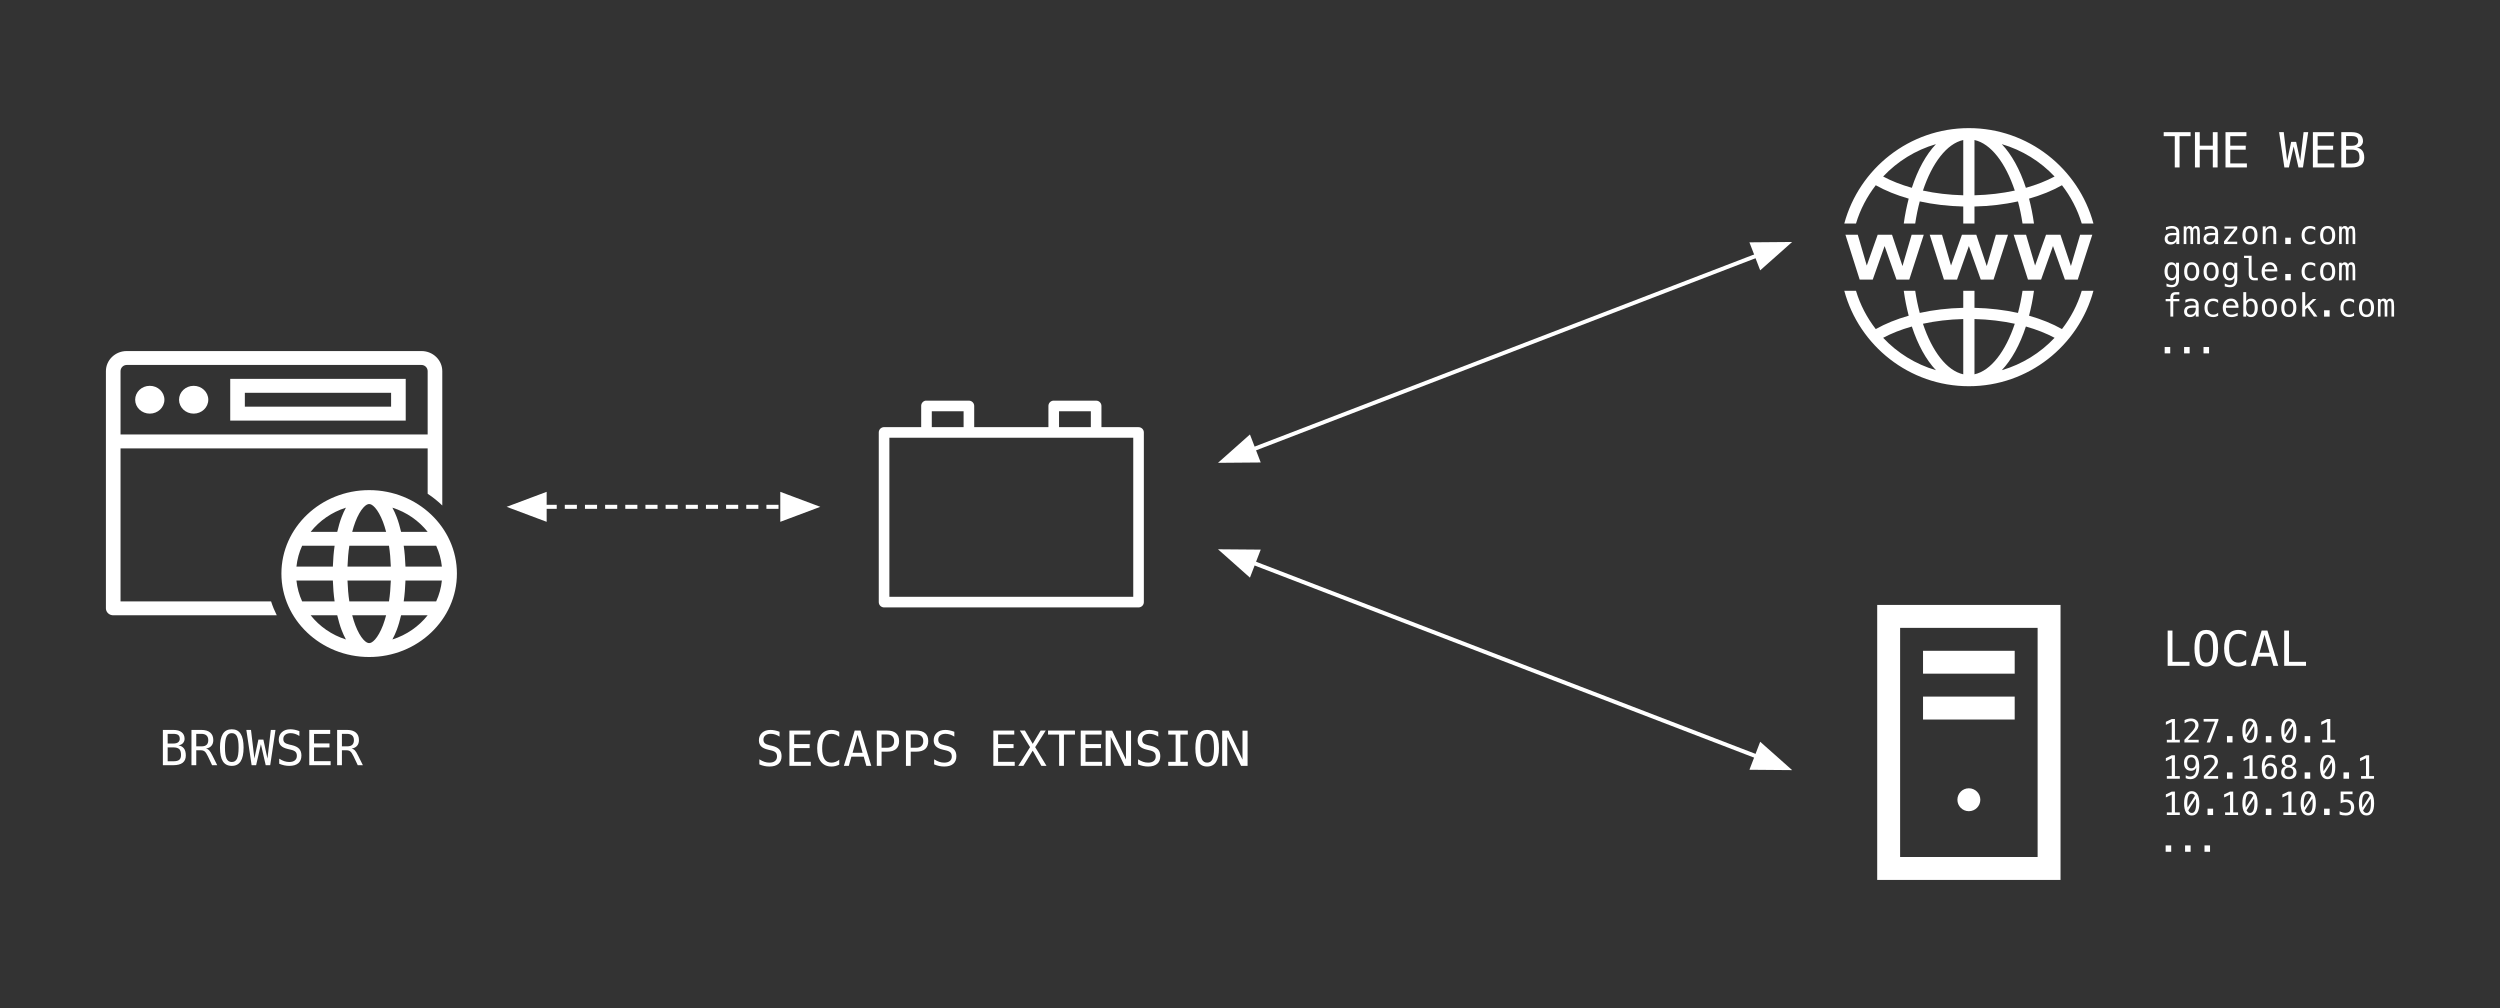 <?xml version="1.0" encoding="UTF-8"?>
<!DOCTYPE svg PUBLIC "-//W3C//DTD SVG 1.1//EN" "http://www.w3.org/Graphics/SVG/1.1/DTD/svg11.dtd">
<svg version="1.1" xmlns="http://www.w3.org/2000/svg" xmlns:xlink="http://www.w3.org/1999/xlink" x="0" y="0" width="620" height="250" viewBox="0, 0, 620, 250">
  <rect x="0" y="0" width="620" height="250" fill="#333333" stroke="none"/>
  <g id="Layer_1">
    <path d="M31.426,87.061 C28.581,87.061 26.266,89.298 26.266,92.049 L26.266,150.868 C26.266,151.821 27.078,152.592 28.079,152.592 L68.639,152.592 C68.084,151.483 67.604,150.337 67.229,149.143 L29.893,149.143 L29.893,111.204 L106.06,111.204 L106.06,122.447 C107.364,123.313 108.579,124.288 109.687,125.364 L109.687,92.049 C109.687,89.298 107.371,87.061 104.526,87.061 L31.426,87.061 z M31.426,90.51 L104.526,90.51 C105.373,90.51 106.06,91.199 106.06,92.049 L106.06,107.755 L29.893,107.755 L29.893,92.049 C29.893,91.199 30.579,90.51 31.426,90.51 z M57.095,93.959 L57.095,95.683 L57.095,104.306 L100.619,104.306 L100.619,93.959 L57.095,93.959 z M37.147,95.683 C35.144,95.683 33.52,97.227 33.52,99.132 C33.52,101.037 35.144,102.581 37.147,102.581 C39.15,102.581 40.774,101.037 40.774,99.132 C40.774,97.227 39.15,95.683 37.147,95.683 z M48.028,95.683 C46.025,95.683 44.401,97.227 44.401,99.132 C44.401,101.037 46.025,102.581 48.028,102.581 C50.031,102.581 51.655,101.037 51.655,99.132 C51.655,97.227 50.031,95.683 48.028,95.683 z M60.722,97.408 L96.992,97.408 L96.992,100.857 L60.722,100.857 L60.722,97.408 z M91.552,121.551 C79.554,121.551 69.79,130.837 69.79,142.245 C69.79,153.654 79.554,162.939 91.552,162.939 C103.549,162.939 113.314,153.654 113.314,142.245 C113.314,130.837 103.549,121.551 91.552,121.551 z M91.552,125 C91.879,125 92.345,125.165 93,125.889 C93.655,126.614 94.371,127.838 94.977,129.422 C95.262,130.169 95.521,131.006 95.756,131.898 L87.347,131.898 C87.582,131.006 87.841,130.169 88.127,129.422 C88.732,127.838 89.448,126.614 90.103,125.889 C90.758,125.165 91.224,125 91.552,125 z M85.792,125.899 C85.4,126.617 85.043,127.396 84.719,128.244 C84.296,129.351 83.946,130.594 83.635,131.898 L77.047,131.898 C79.232,129.136 82.267,127.018 85.792,125.899 z M97.311,125.899 C100.836,127.018 103.871,129.136 106.056,131.898 L99.468,131.898 C99.157,130.594 98.808,129.351 98.384,128.244 C98.06,127.396 97.703,126.617 97.311,125.899 z M74.929,135.347 L82.984,135.347 C82.748,136.984 82.608,138.721 82.548,140.521 L73.516,140.521 C73.706,138.696 74.19,136.957 74.929,135.347 z M86.635,135.347 L96.468,135.347 C96.719,136.955 96.858,138.707 96.925,140.521 L86.178,140.521 C86.245,138.707 86.384,136.955 86.635,135.347 z M100.12,135.347 L108.174,135.347 C108.913,136.957 109.397,138.696 109.587,140.521 L100.555,140.521 C100.495,138.721 100.355,136.984 100.12,135.347 z M73.516,143.97 L82.548,143.97 C82.608,145.77 82.748,147.506 82.984,149.143 L74.929,149.143 C74.19,147.533 73.706,145.795 73.516,143.97 z M86.178,143.97 L96.925,143.97 C96.858,145.783 96.719,147.535 96.468,149.143 L86.635,149.143 C86.384,147.535 86.245,145.783 86.178,143.97 z M100.555,143.97 L109.587,143.97 C109.397,145.795 108.913,147.533 108.174,149.143 L100.12,149.143 C100.355,147.506 100.495,145.77 100.555,143.97 z M77.047,152.592 L83.635,152.592 C83.946,153.896 84.296,155.14 84.719,156.247 C85.043,157.094 85.4,157.873 85.792,158.591 C82.267,157.473 79.232,155.354 77.047,152.592 z M87.347,152.592 L95.756,152.592 C95.521,153.484 95.262,154.321 94.977,155.068 C94.371,156.652 93.655,157.877 93,158.601 C92.345,159.326 91.879,159.49 91.552,159.49 C91.224,159.49 90.758,159.326 90.103,158.601 C89.448,157.877 88.732,156.652 88.127,155.068 C87.841,154.321 87.582,153.484 87.347,152.592 z M99.468,152.592 L106.056,152.592 C103.871,155.354 100.836,157.473 97.311,158.591 C97.703,157.873 98.06,157.094 98.384,156.247 C98.808,155.14 99.157,153.896 99.468,152.592 z" fill="#ffffff" id="Internet_Browser-595b40b75ba036ed117d6383"/>
    <path d="M229.522,99.362 C228.894,99.482 228.443,100.037 228.454,100.677 L228.454,105.936 L219.25,105.936 C219.209,105.934 219.168,105.934 219.127,105.936 C218.449,106 217.933,106.57 217.935,107.251 L217.935,149.325 C217.936,150.051 218.524,150.639 219.25,150.64 L282.361,150.64 C283.087,150.639 283.676,150.051 283.676,149.325 L283.676,107.251 C283.676,106.525 283.087,105.936 282.361,105.936 L273.158,105.936 L273.158,100.677 C273.157,99.951 272.569,99.362 271.843,99.362 L261.324,99.362 C261.283,99.36 261.242,99.36 261.201,99.362 C260.523,99.426 260.006,99.996 260.009,100.677 L260.009,105.936 L241.602,105.936 L241.602,100.677 C241.602,99.951 241.013,99.362 240.287,99.362 L229.769,99.362 C229.728,99.36 229.687,99.36 229.645,99.362 C229.604,99.36 229.563,99.36 229.522,99.362 z M231.084,101.992 L238.972,101.992 L238.972,105.936 L231.084,105.936 L231.084,101.992 z M262.639,101.992 L270.528,101.992 L270.528,105.936 L262.639,105.936 L262.639,101.992 z M220.565,108.566 L261.078,108.566 L261.612,108.566 L271.596,108.566 L272.13,108.566 L281.046,108.566 L281.046,148.01 L220.565,148.01 L220.565,108.566 z" fill="#ffffff" id="Plugin-595b40b85ba036ed117dde2e"/>
    <path d="M488.279,31.773 C473.519,31.773 461.068,41.818 457.386,55.428 L460.289,55.428 C461.33,51.946 463.018,48.748 465.189,45.94 C467.565,47.28 470.315,48.399 473.356,49.262 C472.849,51.21 472.429,53.264 472.135,55.428 L474.973,55.428 C475.255,53.513 475.64,51.686 476.098,49.949 C479.451,50.689 483.078,51.126 486.887,51.213 L486.887,55.428 L489.67,55.428 L489.67,51.213 C493.479,51.126 497.106,50.691 500.459,49.952 C500.917,51.688 501.302,53.514 501.584,55.428 L504.422,55.428 C504.128,53.264 503.708,51.21 503.202,49.262 C506.243,48.399 508.992,47.281 511.368,45.94 C513.539,48.748 515.227,51.946 516.268,55.428 L519.171,55.428 C515.489,41.818 503.038,31.773 488.279,31.773 z M486.887,34.724 L486.887,48.43 C483.349,48.343 479.985,47.936 476.889,47.264 C479.172,40.418 482.799,35.625 486.887,34.724 z M489.67,34.724 C493.759,35.625 497.385,40.418 499.668,47.264 C496.572,47.936 493.208,48.343 489.67,48.43 L489.67,34.724 z M480.115,35.744 C477.665,38.326 475.614,42.057 474.136,46.579 C471.475,45.827 469.077,44.88 467.021,43.777 C470.545,40.028 475.047,37.224 480.115,35.744 z M496.443,35.744 C501.51,37.224 506.012,40.028 509.537,43.777 C507.48,44.88 505.082,45.827 502.422,46.579 C500.943,42.057 498.892,38.326 496.443,35.744 z M457.666,58.211 L461.199,69.343 L464.441,69.343 L467.382,61.021 L470.331,69.343 L473.502,69.343 L477.098,58.211 L474.087,58.211 L471.815,65.986 L469.219,58.211 L465.664,58.211 L462.958,65.856 L460.726,58.211 L457.666,58.211 z M478.563,58.211 L482.098,69.343 L485.341,69.343 L488.279,61.021 L491.227,69.343 L494.399,69.343 L497.994,58.211 L494.983,58.211 L492.711,65.986 L490.116,58.211 L486.561,58.211 L483.854,65.856 L481.623,58.211 L478.563,58.211 z M499.386,58.211 L502.935,69.343 L506.188,69.343 L509.14,61.021 L512.099,69.343 L515.282,69.343 L518.891,58.211 L515.869,58.211 L513.589,65.986 L510.985,58.211 L507.417,58.211 L504.699,65.856 L502.457,58.211 L499.386,58.211 z M457.386,72.126 C461.068,85.736 473.519,95.781 488.279,95.781 C503.038,95.781 515.489,85.736 519.171,72.126 L516.268,72.126 C515.227,75.607 513.539,78.806 511.368,81.613 C508.992,80.274 506.242,79.154 503.202,78.292 C503.708,76.343 504.128,74.29 504.422,72.126 L501.584,72.126 C501.302,74.04 500.917,75.868 500.459,77.605 C497.106,76.865 493.479,76.428 489.67,76.341 L489.67,72.126 L486.887,72.126 L486.887,76.341 C483.078,76.428 479.451,76.863 476.098,77.602 C475.641,75.866 475.255,74.04 474.973,72.126 L472.135,72.126 C472.429,74.289 472.849,76.344 473.356,78.292 C470.314,79.155 467.565,80.273 465.189,81.613 C463.018,78.806 461.33,75.607 460.289,72.126 L457.386,72.126 z M486.887,79.124 L486.887,92.829 C482.799,91.929 479.172,87.135 476.889,80.29 C479.985,79.618 483.349,79.21 486.887,79.124 z M489.67,79.124 C493.208,79.21 496.572,79.618 499.668,80.29 C497.385,87.135 493.758,91.929 489.67,92.829 L489.67,79.124 z M474.138,80.975 C475.617,85.497 477.665,89.228 480.115,91.81 C475.047,90.33 470.545,87.525 467.021,83.777 C469.078,82.673 471.477,81.727 474.138,80.975 z M502.422,80.975 C505.082,81.727 507.48,82.673 509.537,83.777 C506.012,87.525 501.51,90.33 496.443,91.81 C498.892,89.228 500.943,85.497 502.422,80.975 z" fill="#ffffff" id="Website-595b40b75ba036ed117d5c7e"/>
    <path d="M465.545,150.026 L465.545,152.868 L465.545,215.385 L465.545,218.227 L468.387,218.227 L508.17,218.227 L511.012,218.227 L511.012,215.385 L511.012,152.868 L511.012,150.026 L508.17,150.026 L468.387,150.026 L465.545,150.026 z M471.228,155.71 L505.329,155.71 L505.329,212.544 L471.228,212.544 L471.228,155.71 z M476.912,161.393 L476.912,167.076 L499.645,167.076 L499.645,161.393 L476.912,161.393 z M476.912,172.76 L476.912,178.443 L499.645,178.443 L499.645,172.76 L476.912,172.76 z M488.279,195.493 C486.709,195.493 485.437,196.766 485.437,198.335 C485.437,199.905 486.709,201.177 488.279,201.177 C489.848,201.177 491.12,199.905 491.12,198.335 C491.12,196.766 489.848,195.493 488.279,195.493 z" fill="#ffffff" id="Server-595b40b65ba036ed117d23ec"/>
    <g>
      <path d="M135.071,125.692 L194.012,125.692" fill-opacity="0" stroke="#ffffff" stroke-width="1" stroke-dasharray="3,2"/>
      <path d="M135.071,122.692 L127.071,125.692 L135.071,128.692 z" fill="#ffffff" fill-opacity="1" stroke="#ffffff" stroke-width="1" stroke-opacity="1"/>
      <path d="M194.012,128.692 L202.012,125.692 L194.012,122.692 z" fill="#ffffff" fill-opacity="1" stroke="#ffffff" stroke-width="1" stroke-opacity="1"/>
    </g>
    <g>
      <path d="M310.856,111.4 L435.659,63.393" fill-opacity="0" stroke="#ffffff" stroke-width="1"/>
      <path d="M309.779,108.6 L303.39,114.272 L311.933,114.2 z" fill="#ffffff" fill-opacity="1" stroke="#ffffff" stroke-width="1" stroke-opacity="1"/>
      <path d="M436.736,66.193 L443.126,60.521 L434.582,60.593 z" fill="#ffffff" fill-opacity="1" stroke="#ffffff" stroke-width="1" stroke-opacity="1"/>
    </g>
    <g>
      <path d="M310.856,139.6 L435.659,187.607" fill-opacity="0" stroke="#ffffff" stroke-width="1"/>
      <path d="M311.933,136.8 L303.39,136.728 L309.779,142.4 z" fill="#ffffff" fill-opacity="1" stroke="#ffffff" stroke-width="1" stroke-opacity="1"/>
      <path d="M434.582,190.407 L443.126,190.479 L436.736,184.807 z" fill="#ffffff" fill-opacity="1" stroke="#ffffff" stroke-width="1" stroke-opacity="1"/>
    </g>
    <path d="M41.582,185.355 L41.582,188.795 L42.983,188.795 Q44.014,188.795 44.454,188.434 Q44.893,188.074 44.893,187.248 Q44.893,186.158 44.43,185.756 Q43.967,185.355 42.983,185.355 z M41.582,181.992 L41.582,184.394 L42.959,184.394 Q43.815,184.394 44.199,184.066 Q44.582,183.738 44.582,183.24 Q44.582,182.578 44.205,182.285 Q43.827,181.992 42.959,181.992 z M40.393,181.019 L42.983,181.019 Q44.325,181.019 45.051,181.599 Q45.778,182.179 45.778,183.24 Q45.778,183.808 45.394,184.271 Q45.01,184.734 44.243,184.851 Q45.104,184.98 45.593,185.587 Q46.082,186.193 46.082,187.365 Q46.082,188.554 45.303,189.161 Q44.524,189.767 42.983,189.767 L40.393,189.767 z" fill="#ffffff"/>
    <path d="M51.098,185.636 Q51.555,185.754 51.877,186.079 Q52.2,186.404 52.68,187.377 L53.87,189.767 L52.598,189.767 L51.555,187.558 Q51.104,186.615 50.744,186.342 Q50.383,186.07 49.803,186.07 L48.672,186.07 L48.672,189.767 L47.483,189.767 L47.483,181.019 L49.92,181.019 Q51.362,181.019 52.129,181.67 Q52.897,182.32 52.897,183.55 Q52.897,184.418 52.425,184.965 Q51.954,185.513 51.098,185.636 z M48.672,181.992 L48.672,185.097 L49.967,185.097 Q50.817,185.097 51.233,184.716 Q51.649,184.336 51.649,183.55 Q51.649,182.795 51.206,182.393 Q50.764,181.992 49.92,181.992 z" fill="#ffffff"/>
    <path d="M59.172,185.402 Q59.172,183.474 58.777,182.648 Q58.381,181.822 57.479,181.822 Q56.582,181.822 56.187,182.648 Q55.791,183.474 55.791,185.402 Q55.791,187.324 56.187,188.15 Q56.582,188.976 57.479,188.976 Q58.381,188.976 58.777,188.153 Q59.172,187.33 59.172,185.402 z M60.409,185.402 Q60.409,187.687 59.685,188.812 Q58.961,189.937 57.479,189.937 Q55.997,189.937 55.276,188.818 Q54.555,187.699 54.555,185.402 Q54.555,183.111 55.279,181.986 Q56.002,180.861 57.479,180.861 Q58.961,180.861 59.685,181.986 Q60.409,183.111 60.409,185.402 z" fill="#ffffff"/>
    <path d="M61.094,181.019 L62.248,181.019 L63.086,188.121 L64.082,183.421 L65.319,183.421 L66.327,188.132 L67.164,181.019 L68.319,181.019 L67.012,189.767 L65.893,189.767 L64.704,184.57 L63.52,189.767 L62.401,189.767 z" fill="#ffffff"/>
    <path d="M74.248,181.318 L74.248,182.519 Q73.709,182.173 73.167,181.998 Q72.625,181.822 72.075,181.822 Q71.237,181.822 70.75,182.212 Q70.264,182.601 70.264,183.263 Q70.264,183.843 70.583,184.148 Q70.903,184.453 71.776,184.658 L72.397,184.798 Q73.627,185.086 74.19,185.701 Q74.752,186.316 74.752,187.377 Q74.752,188.625 73.979,189.281 Q73.205,189.937 71.729,189.937 Q71.114,189.937 70.493,189.805 Q69.872,189.673 69.245,189.41 L69.245,188.15 Q69.918,188.578 70.519,188.777 Q71.12,188.976 71.729,188.976 Q72.625,188.976 73.123,188.575 Q73.622,188.173 73.622,187.453 Q73.622,186.796 73.279,186.451 Q72.936,186.105 72.086,185.918 L71.454,185.771 Q70.235,185.496 69.684,184.939 Q69.133,184.382 69.133,183.445 Q69.133,182.273 69.921,181.567 Q70.709,180.861 72.016,180.861 Q72.52,180.861 73.077,180.975 Q73.633,181.089 74.248,181.318 z" fill="#ffffff"/>
    <path d="M76.698,181.019 L81.889,181.019 L81.889,182.015 L77.881,182.015 L77.881,184.371 L81.713,184.371 L81.713,185.367 L77.881,185.367 L77.881,188.771 L82,188.771 L82,189.767 L76.698,189.767 z" fill="#ffffff"/>
    <path d="M87.221,185.636 Q87.678,185.754 88,186.079 Q88.323,186.404 88.803,187.377 L89.993,189.767 L88.721,189.767 L87.678,187.558 Q87.227,186.615 86.867,186.342 Q86.506,186.07 85.926,186.07 L84.795,186.07 L84.795,189.767 L83.606,189.767 L83.606,181.019 L86.043,181.019 Q87.485,181.019 88.252,181.67 Q89.02,182.32 89.02,183.55 Q89.02,184.418 88.548,184.965 Q88.077,185.513 87.221,185.636 z M84.795,181.992 L84.795,185.097 L86.09,185.097 Q86.94,185.097 87.356,184.716 Q87.772,184.336 87.772,183.55 Q87.772,182.795 87.33,182.393 Q86.887,181.992 86.043,181.992 z" fill="#ffffff"/>
    <path d="M193.325,181.478 L193.325,182.679 Q192.786,182.334 192.244,182.158 Q191.702,181.982 191.152,181.982 Q190.314,181.982 189.827,182.372 Q189.341,182.761 189.341,183.424 Q189.341,184.004 189.66,184.308 Q189.98,184.613 190.853,184.818 L191.474,184.959 Q192.704,185.246 193.267,185.861 Q193.829,186.476 193.829,187.537 Q193.829,188.785 193.056,189.441 Q192.282,190.097 190.806,190.097 Q190.191,190.097 189.57,189.966 Q188.948,189.834 188.321,189.57 L188.321,188.31 Q188.995,188.738 189.596,188.937 Q190.196,189.136 190.806,189.136 Q191.702,189.136 192.2,188.735 Q192.698,188.334 192.698,187.613 Q192.698,186.957 192.356,186.611 Q192.013,186.265 191.163,186.078 L190.53,185.931 Q189.312,185.656 188.761,185.099 Q188.21,184.543 188.21,183.605 Q188.21,182.433 188.998,181.727 Q189.786,181.021 191.093,181.021 Q191.597,181.021 192.153,181.136 Q192.71,181.25 193.325,181.478 z" fill="#ffffff"/>
    <path d="M195.775,181.179 L200.966,181.179 L200.966,182.176 L196.958,182.176 L196.958,184.531 L200.79,184.531 L200.79,185.527 L196.958,185.527 L196.958,188.931 L201.077,188.931 L201.077,189.928 L195.775,189.928 z" fill="#ffffff"/>
    <path d="M208.132,189.617 Q207.681,189.857 207.206,189.977 Q206.732,190.097 206.198,190.097 Q204.517,190.097 203.588,188.908 Q202.659,187.719 202.659,185.562 Q202.659,183.418 203.594,182.219 Q204.528,181.021 206.198,181.021 Q206.732,181.021 207.206,181.141 Q207.681,181.261 208.132,181.502 L208.132,182.715 Q207.698,182.357 207.2,182.17 Q206.702,181.982 206.198,181.982 Q205.044,181.982 204.47,182.873 Q203.896,183.763 203.896,185.562 Q203.896,187.355 204.47,188.246 Q205.044,189.136 206.198,189.136 Q206.714,189.136 207.209,188.949 Q207.704,188.761 208.132,188.404 z" fill="#ffffff"/>
    <path d="M212.679,182.222 L211.431,186.699 L213.927,186.699 z M211.964,181.179 L213.4,181.179 L216.077,189.928 L214.853,189.928 L214.208,187.648 L211.144,187.648 L210.511,189.928 L209.286,189.928 z" fill="#ffffff"/>
    <path d="M218.632,182.152 L218.632,185.439 L220.003,185.439 Q220.823,185.439 221.283,185.006 Q221.743,184.572 221.743,183.793 Q221.743,183.013 221.286,182.583 Q220.829,182.152 220.003,182.152 z M217.448,181.179 L220.003,181.179 Q221.468,181.179 222.224,181.844 Q222.98,182.51 222.98,183.793 Q222.98,185.088 222.227,185.75 Q221.474,186.412 220.003,186.412 L218.632,186.412 L218.632,189.928 L217.448,189.928 z" fill="#ffffff"/>
    <path d="M225.857,182.152 L225.857,185.439 L227.228,185.439 Q228.048,185.439 228.508,185.006 Q228.968,184.572 228.968,183.793 Q228.968,183.013 228.511,182.583 Q228.054,182.152 227.228,182.152 z M224.673,181.179 L227.228,181.179 Q228.693,181.179 229.448,181.844 Q230.204,182.51 230.204,183.793 Q230.204,185.088 229.451,185.75 Q228.698,186.412 227.228,186.412 L225.857,186.412 L225.857,189.928 L224.673,189.928 z" fill="#ffffff"/>
    <path d="M236.673,181.478 L236.673,182.679 Q236.134,182.334 235.592,182.158 Q235.05,181.982 234.499,181.982 Q233.661,181.982 233.175,182.372 Q232.689,182.761 232.689,183.424 Q232.689,184.004 233.008,184.308 Q233.327,184.613 234.2,184.818 L234.821,184.959 Q236.052,185.246 236.614,185.861 Q237.177,186.476 237.177,187.537 Q237.177,188.785 236.403,189.441 Q235.63,190.097 234.153,190.097 Q233.538,190.097 232.917,189.966 Q232.296,189.834 231.669,189.57 L231.669,188.31 Q232.343,188.738 232.944,188.937 Q233.544,189.136 234.153,189.136 Q235.05,189.136 235.548,188.735 Q236.046,188.334 236.046,187.613 Q236.046,186.957 235.703,186.611 Q235.361,186.265 234.511,186.078 L233.878,185.931 Q232.659,185.656 232.109,185.099 Q231.558,184.543 231.558,183.605 Q231.558,182.433 232.346,181.727 Q233.134,181.021 234.441,181.021 Q234.945,181.021 235.501,181.136 Q236.058,181.25 236.673,181.478 z" fill="#ffffff"/>
    <path d="M246.347,181.179 L251.538,181.179 L251.538,182.176 L247.53,182.176 L247.53,184.531 L251.362,184.531 L251.362,185.527 L247.53,185.527 L247.53,188.931 L251.65,188.931 L251.65,189.928 L246.347,189.928 z" fill="#ffffff"/>
    <path d="M252.921,181.179 L254.193,181.179 L256.114,184.478 L258.071,181.179 L259.343,181.179 L256.724,185.293 L259.53,189.928 L258.259,189.928 L256.114,186.16 L253.8,189.928 L252.523,189.928 L255.452,185.293 z" fill="#ffffff"/>
    <path d="M259.917,181.179 L266.591,181.179 L266.591,182.176 L263.855,182.176 L263.855,189.928 L262.665,189.928 L262.665,182.176 L259.917,182.176 z" fill="#ffffff"/>
    <path d="M268.021,181.179 L273.212,181.179 L273.212,182.176 L269.204,182.176 L269.204,184.531 L273.036,184.531 L273.036,185.527 L269.204,185.527 L269.204,188.931 L273.323,188.931 L273.323,189.928 L268.021,189.928 z" fill="#ffffff"/>
    <path d="M274.202,181.209 L275.819,181.209 L279.241,188.386 L279.241,181.209 L280.501,181.209 L280.501,189.928 L278.884,189.928 L275.462,182.75 L275.462,189.928 L274.202,189.928 z" fill="#ffffff"/>
    <path d="M287.245,181.478 L287.245,182.679 Q286.706,182.334 286.164,182.158 Q285.622,181.982 285.071,181.982 Q284.234,181.982 283.747,182.372 Q283.261,182.761 283.261,183.424 Q283.261,184.004 283.58,184.308 Q283.9,184.613 284.773,184.818 L285.394,184.959 Q286.624,185.246 287.187,185.861 Q287.749,186.476 287.749,187.537 Q287.749,188.785 286.976,189.441 Q286.202,190.097 284.726,190.097 Q284.111,190.097 283.489,189.966 Q282.868,189.834 282.241,189.57 L282.241,188.31 Q282.915,188.738 283.516,188.937 Q284.116,189.136 284.726,189.136 Q285.622,189.136 286.12,188.735 Q286.618,188.334 286.618,187.613 Q286.618,186.957 286.276,186.611 Q285.933,186.265 285.083,186.078 L284.45,185.931 Q283.232,185.656 282.681,185.099 Q282.13,184.543 282.13,183.605 Q282.13,182.433 282.918,181.727 Q283.706,181.021 285.013,181.021 Q285.517,181.021 286.073,181.136 Q286.63,181.25 287.245,181.478 z" fill="#ffffff"/>
    <path d="M289.718,181.179 L294.575,181.179 L294.575,182.176 L292.741,182.176 L292.741,188.931 L294.575,188.931 L294.575,189.928 L289.718,189.928 L289.718,188.931 L291.552,188.931 L291.552,182.176 L289.718,182.176 z" fill="#ffffff"/>
    <path d="M301.068,185.562 Q301.068,183.635 300.672,182.808 Q300.277,181.982 299.374,181.982 Q298.478,181.982 298.082,182.808 Q297.687,183.635 297.687,185.562 Q297.687,187.484 298.082,188.31 Q298.478,189.136 299.374,189.136 Q300.277,189.136 300.672,188.313 Q301.068,187.49 301.068,185.562 z M302.304,185.562 Q302.304,187.847 301.58,188.972 Q300.857,190.097 299.374,190.097 Q297.892,190.097 297.171,188.978 Q296.45,187.859 296.45,185.562 Q296.45,183.271 297.174,182.146 Q297.898,181.021 299.374,181.021 Q300.857,181.021 301.58,182.146 Q302.304,183.271 302.304,185.562 z" fill="#ffffff"/>
    <path d="M303.101,181.209 L304.718,181.209 L308.14,188.386 L308.14,181.209 L309.4,181.209 L309.4,189.928 L307.782,189.928 L304.361,182.75 L304.361,189.928 L303.101,189.928 z" fill="#ffffff"/>
    <path d="M536.596,32.777 L543.269,32.777 L543.269,33.773 L540.533,33.773 L540.533,41.525 L539.344,41.525 L539.344,33.773 L536.596,33.773 z" fill="#ffffff"/>
    <path d="M544.348,32.777 L545.537,32.777 L545.537,36.128 L548.777,36.128 L548.777,32.777 L549.967,32.777 L549.967,41.525 L548.777,41.525 L548.777,37.125 L545.537,37.125 L545.537,41.525 L544.348,41.525 z" fill="#ffffff"/>
    <path d="M551.924,32.777 L557.115,32.777 L557.115,33.773 L553.107,33.773 L553.107,36.128 L556.939,36.128 L556.939,37.125 L553.107,37.125 L553.107,40.529 L557.227,40.529 L557.227,41.525 L551.924,41.525 z" fill="#ffffff"/>
    <path d="M565.219,32.777 L566.373,32.777 L567.211,39.878 L568.207,35.179 L569.443,35.179 L570.451,39.89 L571.289,32.777 L572.443,32.777 L571.137,41.525 L570.018,41.525 L568.828,36.328 L567.644,41.525 L566.525,41.525 z" fill="#ffffff"/>
    <path d="M573.598,32.777 L578.789,32.777 L578.789,33.773 L574.781,33.773 L574.781,36.128 L578.613,36.128 L578.613,37.125 L574.781,37.125 L574.781,40.529 L578.9,40.529 L578.9,41.525 L573.598,41.525 z" fill="#ffffff"/>
    <path d="M581.83,37.113 L581.83,40.552 L583.23,40.552 Q584.262,40.552 584.701,40.192 Q585.141,39.832 585.141,39.005 Q585.141,37.916 584.678,37.514 Q584.215,37.113 583.23,37.113 z M581.83,33.75 L581.83,36.152 L583.207,36.152 Q584.062,36.152 584.446,35.824 Q584.83,35.496 584.83,34.998 Q584.83,34.335 584.452,34.042 Q584.074,33.75 583.207,33.75 z M580.641,32.777 L583.23,32.777 Q584.572,32.777 585.299,33.357 Q586.025,33.937 586.025,34.998 Q586.025,35.566 585.642,36.029 Q585.258,36.492 584.49,36.609 Q585.352,36.738 585.841,37.344 Q586.33,37.951 586.33,39.123 Q586.33,40.312 585.551,40.918 Q584.771,41.525 583.23,41.525 L580.641,41.525 z" fill="#ffffff"/>
    <path d="M539.062,58.326 L538.824,58.326 Q538.195,58.326 537.877,58.546 Q537.559,58.767 537.559,59.205 Q537.559,59.599 537.797,59.818 Q538.035,60.037 538.457,60.037 Q539.051,60.037 539.391,59.625 Q539.73,59.212 539.734,58.486 L539.734,58.326 z M540.457,58.029 L540.457,60.525 L539.734,60.525 L539.734,59.876 Q539.504,60.267 539.154,60.453 Q538.805,60.638 538.305,60.638 Q537.637,60.638 537.238,60.261 Q536.84,59.884 536.84,59.251 Q536.84,58.521 537.33,58.142 Q537.82,57.763 538.769,57.763 L539.734,57.763 L539.734,57.65 Q539.73,57.126 539.469,56.89 Q539.207,56.654 538.633,56.654 Q538.266,56.654 537.891,56.759 Q537.516,56.865 537.16,57.068 L537.16,56.349 Q537.559,56.197 537.924,56.121 Q538.289,56.044 538.633,56.044 Q539.176,56.044 539.56,56.205 Q539.945,56.365 540.184,56.685 Q540.332,56.88 540.394,57.167 Q540.457,57.455 540.457,58.029 z" fill="#ffffff"/>
    <path d="M543.777,56.595 Q543.91,56.314 544.115,56.179 Q544.32,56.044 544.609,56.044 Q545.137,56.044 545.353,56.453 Q545.57,56.861 545.57,57.99 L545.57,60.525 L544.914,60.525 L544.914,58.021 Q544.914,57.095 544.81,56.871 Q544.707,56.646 544.434,56.646 Q544.121,56.646 544.006,56.886 Q543.891,57.126 543.891,58.021 L543.891,60.525 L543.234,60.525 L543.234,58.021 Q543.234,57.084 543.123,56.865 Q543.012,56.646 542.723,56.646 Q542.437,56.646 542.326,56.886 Q542.215,57.126 542.215,58.021 L542.215,60.525 L541.562,60.525 L541.562,56.15 L542.215,56.15 L542.215,56.525 Q542.344,56.291 542.537,56.167 Q542.73,56.044 542.977,56.044 Q543.273,56.044 543.471,56.181 Q543.668,56.318 543.777,56.595 z" fill="#ffffff"/>
    <path d="M548.695,58.326 L548.457,58.326 Q547.828,58.326 547.51,58.546 Q547.191,58.767 547.191,59.205 Q547.191,59.599 547.43,59.818 Q547.668,60.037 548.09,60.037 Q548.684,60.037 549.023,59.625 Q549.363,59.212 549.367,58.486 L549.367,58.326 z M550.09,58.029 L550.09,60.525 L549.367,60.525 L549.367,59.876 Q549.137,60.267 548.787,60.453 Q548.437,60.638 547.937,60.638 Q547.269,60.638 546.871,60.261 Q546.473,59.884 546.473,59.251 Q546.473,58.521 546.963,58.142 Q547.453,57.763 548.402,57.763 L549.367,57.763 L549.367,57.65 Q549.363,57.126 549.102,56.89 Q548.84,56.654 548.266,56.654 Q547.898,56.654 547.523,56.759 Q547.148,56.865 546.793,57.068 L546.793,56.349 Q547.191,56.197 547.557,56.121 Q547.922,56.044 548.266,56.044 Q548.809,56.044 549.193,56.205 Q549.578,56.365 549.816,56.685 Q549.965,56.88 550.027,57.167 Q550.09,57.455 550.09,58.029 z" fill="#ffffff"/>
    <path d="M551.656,56.142 L554.832,56.142 L554.832,56.798 L552.32,59.939 L554.832,59.939 L554.832,60.525 L551.562,60.525 L551.562,59.861 L554.074,56.716 L551.656,56.716 z" fill="#ffffff"/>
    <path d="M557.992,56.654 Q557.445,56.654 557.164,57.08 Q556.883,57.505 556.883,58.341 Q556.883,59.173 557.164,59.601 Q557.445,60.029 557.992,60.029 Q558.543,60.029 558.824,59.601 Q559.105,59.173 559.105,58.341 Q559.105,57.505 558.824,57.08 Q558.543,56.654 557.992,56.654 z M557.992,56.044 Q558.902,56.044 559.385,56.634 Q559.867,57.224 559.867,58.341 Q559.867,59.462 559.387,60.05 Q558.906,60.638 557.992,60.638 Q557.082,60.638 556.602,60.05 Q556.121,59.462 556.121,58.341 Q556.121,57.224 556.602,56.634 Q557.082,56.044 557.992,56.044 z" fill="#ffffff"/>
    <path d="M564.508,57.814 L564.508,60.525 L563.785,60.525 L563.785,57.814 Q563.785,57.224 563.578,56.947 Q563.371,56.669 562.93,56.669 Q562.426,56.669 562.154,57.027 Q561.883,57.384 561.883,58.052 L561.883,60.525 L561.164,60.525 L561.164,56.15 L561.883,56.15 L561.883,56.806 Q562.074,56.431 562.402,56.238 Q562.73,56.044 563.18,56.044 Q563.848,56.044 564.178,56.484 Q564.508,56.923 564.508,57.814 z" fill="#ffffff"/>
    <path d="M566.738,58.947 L568.113,58.947 L568.113,60.525 L566.738,60.525 z" fill="#ffffff"/>
    <path d="M574.18,60.302 Q573.891,60.47 573.584,60.554 Q573.277,60.638 572.957,60.638 Q571.941,60.638 571.369,60.029 Q570.797,59.419 570.797,58.341 Q570.797,57.263 571.369,56.654 Q571.941,56.044 572.957,56.044 Q573.273,56.044 573.574,56.126 Q573.875,56.209 574.18,56.38 L574.18,57.134 Q573.894,56.88 573.607,56.767 Q573.32,56.654 572.957,56.654 Q572.281,56.654 571.918,57.091 Q571.555,57.529 571.555,58.341 Q571.555,59.15 571.92,59.589 Q572.285,60.029 572.957,60.029 Q573.332,60.029 573.629,59.914 Q573.926,59.798 574.18,59.556 z" fill="#ffffff"/>
    <path d="M577.258,56.654 Q576.711,56.654 576.43,57.08 Q576.148,57.505 576.148,58.341 Q576.148,59.173 576.43,59.601 Q576.711,60.029 577.258,60.029 Q577.809,60.029 578.09,59.601 Q578.371,59.173 578.371,58.341 Q578.371,57.505 578.09,57.08 Q577.809,56.654 577.258,56.654 z M577.258,56.044 Q578.168,56.044 578.65,56.634 Q579.133,57.224 579.133,58.341 Q579.133,59.462 578.652,60.05 Q578.172,60.638 577.258,60.638 Q576.348,60.638 575.867,60.05 Q575.387,59.462 575.387,58.341 Q575.387,57.224 575.867,56.634 Q576.348,56.044 577.258,56.044 z" fill="#ffffff"/>
    <path d="M582.309,56.595 Q582.441,56.314 582.646,56.179 Q582.852,56.044 583.141,56.044 Q583.668,56.044 583.885,56.453 Q584.102,56.861 584.102,57.99 L584.102,60.525 L583.445,60.525 L583.445,58.021 Q583.445,57.095 583.342,56.871 Q583.238,56.646 582.965,56.646 Q582.652,56.646 582.537,56.886 Q582.422,57.126 582.422,58.021 L582.422,60.525 L581.766,60.525 L581.766,58.021 Q581.766,57.084 581.654,56.865 Q581.543,56.646 581.254,56.646 Q580.969,56.646 580.857,56.886 Q580.746,57.126 580.746,58.021 L580.746,60.525 L580.094,60.525 L580.094,56.15 L580.746,56.15 L580.746,56.525 Q580.875,56.291 581.068,56.167 Q581.262,56.044 581.508,56.044 Q581.805,56.044 582.002,56.181 Q582.199,56.318 582.309,56.595 z" fill="#ffffff"/>
    <path d="M539.672,67.302 Q539.672,66.494 539.408,66.074 Q539.144,65.654 538.641,65.654 Q538.113,65.654 537.836,66.074 Q537.559,66.494 537.559,67.302 Q537.559,68.111 537.838,68.535 Q538.117,68.959 538.648,68.959 Q539.144,68.959 539.408,68.533 Q539.672,68.107 539.672,67.302 z M540.391,69.244 Q540.391,70.228 539.926,70.736 Q539.461,71.244 538.559,71.244 Q538.262,71.244 537.937,71.189 Q537.613,71.134 537.289,71.029 L537.289,70.318 Q537.672,70.498 537.984,70.584 Q538.297,70.669 538.559,70.669 Q539.141,70.669 539.406,70.353 Q539.672,70.037 539.672,69.349 L539.672,69.318 L539.672,68.83 Q539.5,69.197 539.203,69.376 Q538.906,69.556 538.48,69.556 Q537.715,69.556 537.258,68.943 Q536.801,68.33 536.801,67.302 Q536.801,66.271 537.258,65.658 Q537.715,65.044 538.48,65.044 Q538.902,65.044 539.195,65.212 Q539.488,65.38 539.672,65.732 L539.672,65.166 L540.391,65.166 z" fill="#ffffff"/>
    <path d="M543.543,65.654 Q542.996,65.654 542.715,66.08 Q542.434,66.505 542.434,67.341 Q542.434,68.173 542.715,68.601 Q542.996,69.029 543.543,69.029 Q544.094,69.029 544.375,68.601 Q544.656,68.173 544.656,67.341 Q544.656,66.505 544.375,66.08 Q544.094,65.654 543.543,65.654 z M543.543,65.044 Q544.453,65.044 544.935,65.634 Q545.418,66.224 545.418,67.341 Q545.418,68.462 544.937,69.05 Q544.457,69.638 543.543,69.638 Q542.633,69.638 542.152,69.05 Q541.672,68.462 541.672,67.341 Q541.672,66.224 542.152,65.634 Q542.633,65.044 543.543,65.044 z" fill="#ffffff"/>
    <path d="M548.359,65.654 Q547.812,65.654 547.531,66.08 Q547.25,66.505 547.25,67.341 Q547.25,68.173 547.531,68.601 Q547.812,69.029 548.359,69.029 Q548.91,69.029 549.191,68.601 Q549.473,68.173 549.473,67.341 Q549.473,66.505 549.191,66.08 Q548.91,65.654 548.359,65.654 z M548.359,65.044 Q549.269,65.044 549.752,65.634 Q550.234,66.224 550.234,67.341 Q550.234,68.462 549.754,69.05 Q549.273,69.638 548.359,69.638 Q547.449,69.638 546.969,69.05 Q546.488,68.462 546.488,67.341 Q546.488,66.224 546.969,65.634 Q547.449,65.044 548.359,65.044 z" fill="#ffffff"/>
    <path d="M554.121,67.302 Q554.121,66.494 553.857,66.074 Q553.594,65.654 553.09,65.654 Q552.562,65.654 552.285,66.074 Q552.008,66.494 552.008,67.302 Q552.008,68.111 552.287,68.535 Q552.566,68.959 553.098,68.959 Q553.594,68.959 553.857,68.533 Q554.121,68.107 554.121,67.302 z M554.84,69.244 Q554.84,70.228 554.375,70.736 Q553.91,71.244 553.008,71.244 Q552.711,71.244 552.387,71.189 Q552.062,71.134 551.738,71.029 L551.738,70.318 Q552.121,70.498 552.434,70.584 Q552.746,70.669 553.008,70.669 Q553.59,70.669 553.855,70.353 Q554.121,70.037 554.121,69.349 L554.121,69.318 L554.121,68.83 Q553.949,69.197 553.652,69.376 Q553.355,69.556 552.93,69.556 Q552.164,69.556 551.707,68.943 Q551.25,68.33 551.25,67.302 Q551.25,66.271 551.707,65.658 Q552.164,65.044 552.93,65.044 Q553.352,65.044 553.644,65.212 Q553.937,65.38 554.121,65.732 L554.121,65.166 L554.84,65.166 z" fill="#ffffff"/>
    <path d="M558.394,67.943 Q558.394,68.427 558.572,68.673 Q558.75,68.919 559.098,68.919 L559.937,68.919 L559.937,69.525 L559.027,69.525 Q558.383,69.525 558.029,69.113 Q557.676,68.701 557.676,67.943 L557.676,63.986 L556.523,63.986 L556.523,63.423 L558.394,63.423 z" fill="#ffffff"/>
    <path d="M564.777,66.978 L564.777,67.33 L561.664,67.33 L561.664,67.353 Q561.633,68.248 562.006,68.638 Q562.379,69.029 563.059,69.029 Q563.402,69.029 563.777,68.919 Q564.152,68.81 564.578,68.587 L564.578,69.302 Q564.168,69.47 563.787,69.554 Q563.406,69.638 563.051,69.638 Q562.031,69.638 561.457,69.027 Q560.883,68.416 560.883,67.341 Q560.883,66.294 561.445,65.669 Q562.008,65.044 562.945,65.044 Q563.781,65.044 564.264,65.611 Q564.746,66.177 564.777,66.978 z M564.059,66.767 Q564.012,66.314 563.728,65.984 Q563.445,65.654 562.914,65.654 Q562.394,65.654 562.059,65.998 Q561.723,66.341 561.691,66.771 z" fill="#ffffff"/>
    <path d="M566.738,67.947 L568.113,67.947 L568.113,69.525 L566.738,69.525 z" fill="#ffffff"/>
    <path d="M574.18,69.302 Q573.891,69.47 573.584,69.554 Q573.277,69.638 572.957,69.638 Q571.941,69.638 571.369,69.029 Q570.797,68.419 570.797,67.341 Q570.797,66.263 571.369,65.654 Q571.941,65.044 572.957,65.044 Q573.273,65.044 573.574,65.126 Q573.875,65.209 574.18,65.38 L574.18,66.134 Q573.894,65.88 573.607,65.767 Q573.32,65.654 572.957,65.654 Q572.281,65.654 571.918,66.091 Q571.555,66.529 571.555,67.341 Q571.555,68.15 571.92,68.589 Q572.285,69.029 572.957,69.029 Q573.332,69.029 573.629,68.914 Q573.926,68.798 574.18,68.556 z" fill="#ffffff"/>
    <path d="M577.258,65.654 Q576.711,65.654 576.43,66.08 Q576.148,66.505 576.148,67.341 Q576.148,68.173 576.43,68.601 Q576.711,69.029 577.258,69.029 Q577.809,69.029 578.09,68.601 Q578.371,68.173 578.371,67.341 Q578.371,66.505 578.09,66.08 Q577.809,65.654 577.258,65.654 z M577.258,65.044 Q578.168,65.044 578.65,65.634 Q579.133,66.224 579.133,67.341 Q579.133,68.462 578.652,69.05 Q578.172,69.638 577.258,69.638 Q576.348,69.638 575.867,69.05 Q575.387,68.462 575.387,67.341 Q575.387,66.224 575.867,65.634 Q576.348,65.044 577.258,65.044 z" fill="#ffffff"/>
    <path d="M582.309,65.595 Q582.441,65.314 582.646,65.179 Q582.852,65.044 583.141,65.044 Q583.668,65.044 583.885,65.453 Q584.102,65.861 584.102,66.99 L584.102,69.525 L583.445,69.525 L583.445,67.021 Q583.445,66.095 583.342,65.871 Q583.238,65.646 582.965,65.646 Q582.652,65.646 582.537,65.886 Q582.422,66.126 582.422,67.021 L582.422,69.525 L581.766,69.525 L581.766,67.021 Q581.766,66.084 581.654,65.865 Q581.543,65.646 581.254,65.646 Q580.969,65.646 580.857,65.886 Q580.746,66.126 580.746,67.021 L580.746,69.525 L580.094,69.525 L580.094,65.15 L580.746,65.15 L580.746,65.525 Q580.875,65.291 581.068,65.167 Q581.262,65.044 581.508,65.044 Q581.805,65.044 582.002,65.181 Q582.199,65.318 582.309,65.595 z" fill="#ffffff"/>
    <path d="M540.473,72.447 L540.473,73.044 L539.656,73.044 Q539.269,73.044 539.119,73.203 Q538.969,73.361 538.969,73.763 L538.969,74.15 L540.473,74.15 L540.473,74.709 L538.969,74.709 L538.969,78.525 L538.25,78.525 L538.25,74.709 L537.082,74.709 L537.082,74.15 L538.25,74.15 L538.25,73.845 Q538.25,73.126 538.58,72.787 Q538.91,72.447 539.609,72.447 z" fill="#ffffff"/>
    <path d="M543.879,76.326 L543.641,76.326 Q543.012,76.326 542.693,76.546 Q542.375,76.767 542.375,77.205 Q542.375,77.599 542.613,77.818 Q542.852,78.037 543.273,78.037 Q543.867,78.037 544.207,77.625 Q544.547,77.212 544.551,76.486 L544.551,76.326 z M545.273,76.029 L545.273,78.525 L544.551,78.525 L544.551,77.876 Q544.32,78.267 543.971,78.453 Q543.621,78.638 543.121,78.638 Q542.453,78.638 542.055,78.261 Q541.656,77.884 541.656,77.251 Q541.656,76.521 542.146,76.142 Q542.637,75.763 543.586,75.763 L544.551,75.763 L544.551,75.65 Q544.547,75.126 544.285,74.89 Q544.023,74.654 543.449,74.654 Q543.082,74.654 542.707,74.759 Q542.332,74.865 541.977,75.068 L541.977,74.349 Q542.375,74.197 542.74,74.121 Q543.105,74.044 543.449,74.044 Q543.992,74.044 544.377,74.205 Q544.762,74.365 545,74.685 Q545.148,74.88 545.211,75.167 Q545.273,75.455 545.273,76.029 z" fill="#ffffff"/>
    <path d="M550.098,78.302 Q549.809,78.47 549.502,78.554 Q549.195,78.638 548.875,78.638 Q547.859,78.638 547.287,78.029 Q546.715,77.419 546.715,76.341 Q546.715,75.263 547.287,74.654 Q547.859,74.044 548.875,74.044 Q549.191,74.044 549.492,74.126 Q549.793,74.209 550.098,74.38 L550.098,75.134 Q549.812,74.88 549.525,74.767 Q549.238,74.654 548.875,74.654 Q548.199,74.654 547.836,75.091 Q547.473,75.529 547.473,76.341 Q547.473,77.15 547.838,77.589 Q548.203,78.029 548.875,78.029 Q549.25,78.029 549.547,77.914 Q549.844,77.798 550.098,77.556 z" fill="#ffffff"/>
    <path d="M555.144,75.978 L555.144,76.33 L552.031,76.33 L552.031,76.353 Q552,77.248 552.373,77.638 Q552.746,78.029 553.426,78.029 Q553.769,78.029 554.144,77.919 Q554.519,77.81 554.945,77.587 L554.945,78.302 Q554.535,78.47 554.154,78.554 Q553.773,78.638 553.418,78.638 Q552.398,78.638 551.824,78.027 Q551.25,77.416 551.25,76.341 Q551.25,75.294 551.812,74.669 Q552.375,74.044 553.312,74.044 Q554.148,74.044 554.631,74.611 Q555.113,75.177 555.144,75.978 z M554.426,75.767 Q554.379,75.314 554.096,74.984 Q553.812,74.654 553.281,74.654 Q552.762,74.654 552.426,74.998 Q552.09,75.341 552.059,75.771 z" fill="#ffffff"/>
    <path d="M559.172,76.341 Q559.172,75.505 558.906,75.08 Q558.641,74.654 558.121,74.654 Q557.598,74.654 557.328,75.082 Q557.059,75.509 557.059,76.341 Q557.059,77.169 557.328,77.599 Q557.598,78.029 558.121,78.029 Q558.641,78.029 558.906,77.603 Q559.172,77.177 559.172,76.341 z M557.059,74.709 Q557.23,74.388 557.533,74.216 Q557.836,74.044 558.234,74.044 Q559.023,74.044 559.477,74.652 Q559.93,75.259 559.93,76.326 Q559.93,77.408 559.475,78.023 Q559.019,78.638 558.227,78.638 Q557.836,78.638 557.537,78.468 Q557.238,78.298 557.059,77.974 L557.059,78.525 L556.34,78.525 L556.34,72.447 L557.059,72.447 z" fill="#ffffff"/>
    <path d="M562.809,74.654 Q562.262,74.654 561.98,75.08 Q561.699,75.505 561.699,76.341 Q561.699,77.173 561.98,77.601 Q562.262,78.029 562.809,78.029 Q563.359,78.029 563.641,77.601 Q563.922,77.173 563.922,76.341 Q563.922,75.505 563.641,75.08 Q563.359,74.654 562.809,74.654 z M562.809,74.044 Q563.719,74.044 564.201,74.634 Q564.684,75.224 564.684,76.341 Q564.684,77.462 564.203,78.05 Q563.723,78.638 562.809,78.638 Q561.898,78.638 561.418,78.05 Q560.937,77.462 560.937,76.341 Q560.937,75.224 561.418,74.634 Q561.898,74.044 562.809,74.044 z" fill="#ffffff"/>
    <path d="M567.625,74.654 Q567.078,74.654 566.797,75.08 Q566.516,75.505 566.516,76.341 Q566.516,77.173 566.797,77.601 Q567.078,78.029 567.625,78.029 Q568.176,78.029 568.457,77.601 Q568.738,77.173 568.738,76.341 Q568.738,75.505 568.457,75.08 Q568.176,74.654 567.625,74.654 z M567.625,74.044 Q568.535,74.044 569.018,74.634 Q569.5,75.224 569.5,76.341 Q569.5,77.462 569.019,78.05 Q568.539,78.638 567.625,78.638 Q566.715,78.638 566.234,78.05 Q565.754,77.462 565.754,76.341 Q565.754,75.224 566.234,74.634 Q566.715,74.044 567.625,74.044 z" fill="#ffffff"/>
    <path d="M570.957,72.447 L571.699,72.447 L571.699,75.966 L573.586,74.15 L574.461,74.15 L572.738,75.798 L574.73,78.525 L573.852,78.525 L572.234,76.267 L571.699,76.771 L571.699,78.525 L570.957,78.525 z" fill="#ffffff"/>
    <path d="M576.371,76.947 L577.746,76.947 L577.746,78.525 L576.371,78.525 z" fill="#ffffff"/>
    <path d="M583.812,78.302 Q583.523,78.47 583.217,78.554 Q582.91,78.638 582.59,78.638 Q581.574,78.638 581.002,78.029 Q580.43,77.419 580.43,76.341 Q580.43,75.263 581.002,74.654 Q581.574,74.044 582.59,74.044 Q582.906,74.044 583.207,74.126 Q583.508,74.209 583.812,74.38 L583.812,75.134 Q583.527,74.88 583.24,74.767 Q582.953,74.654 582.59,74.654 Q581.914,74.654 581.551,75.091 Q581.187,75.529 581.187,76.341 Q581.187,77.15 581.553,77.589 Q581.918,78.029 582.59,78.029 Q582.965,78.029 583.262,77.914 Q583.559,77.798 583.812,77.556 z" fill="#ffffff"/>
    <path d="M586.891,74.654 Q586.344,74.654 586.062,75.08 Q585.781,75.505 585.781,76.341 Q585.781,77.173 586.062,77.601 Q586.344,78.029 586.891,78.029 Q587.441,78.029 587.723,77.601 Q588.004,77.173 588.004,76.341 Q588.004,75.505 587.723,75.08 Q587.441,74.654 586.891,74.654 z M586.891,74.044 Q587.801,74.044 588.283,74.634 Q588.766,75.224 588.766,76.341 Q588.766,77.462 588.285,78.05 Q587.805,78.638 586.891,78.638 Q585.98,78.638 585.5,78.05 Q585.019,77.462 585.019,76.341 Q585.019,75.224 585.5,74.634 Q585.98,74.044 586.891,74.044 z" fill="#ffffff"/>
    <path d="M591.941,74.595 Q592.074,74.314 592.279,74.179 Q592.484,74.044 592.773,74.044 Q593.301,74.044 593.518,74.453 Q593.734,74.861 593.734,75.99 L593.734,78.525 L593.078,78.525 L593.078,76.021 Q593.078,75.095 592.975,74.871 Q592.871,74.646 592.598,74.646 Q592.285,74.646 592.17,74.886 Q592.055,75.126 592.055,76.021 L592.055,78.525 L591.398,78.525 L591.398,76.021 Q591.398,75.084 591.287,74.865 Q591.176,74.646 590.887,74.646 Q590.602,74.646 590.49,74.886 Q590.379,75.126 590.379,76.021 L590.379,78.525 L589.727,78.525 L589.727,74.15 L590.379,74.15 L590.379,74.525 Q590.508,74.291 590.701,74.167 Q590.894,74.044 591.141,74.044 Q591.437,74.044 591.635,74.181 Q591.832,74.318 591.941,74.595 z" fill="#ffffff"/>
    <path d="M536.84,86.06 L538.215,86.06 L538.215,87.638 L536.84,87.638 z" fill="#ffffff"/>
    <path d="M541.656,86.06 L543.031,86.06 L543.031,87.638 L541.656,87.638 z" fill="#ffffff"/>
    <path d="M546.473,86.06 L547.848,86.06 L547.848,87.638 L546.473,87.638 z" fill="#ffffff"/>
    <path d="M537.58,156.379 L538.769,156.379 L538.769,164.131 L542.994,164.131 L542.994,165.127 L537.58,165.127 z" fill="#ffffff"/>
    <path d="M548.848,160.761 Q548.848,158.834 548.452,158.008 Q548.057,157.181 547.154,157.181 Q546.258,157.181 545.862,158.008 Q545.467,158.834 545.467,160.761 Q545.467,162.683 545.862,163.509 Q546.258,164.336 547.154,164.336 Q548.057,164.336 548.452,163.512 Q548.848,162.689 548.848,160.761 z M550.084,160.761 Q550.084,163.047 549.36,164.172 Q548.637,165.297 547.154,165.297 Q545.672,165.297 544.951,164.177 Q544.23,163.058 544.23,160.761 Q544.23,158.47 544.954,157.345 Q545.678,156.22 547.154,156.22 Q548.637,156.22 549.36,157.345 Q550.084,158.47 550.084,160.761 z" fill="#ffffff"/>
    <path d="M557.057,164.816 Q556.605,165.056 556.131,165.176 Q555.656,165.297 555.123,165.297 Q553.441,165.297 552.513,164.107 Q551.584,162.918 551.584,160.761 Q551.584,158.617 552.518,157.419 Q553.453,156.22 555.123,156.22 Q555.656,156.22 556.131,156.341 Q556.605,156.461 557.057,156.701 L557.057,157.914 Q556.623,157.556 556.125,157.369 Q555.627,157.181 555.123,157.181 Q553.969,157.181 553.394,158.072 Q552.82,158.963 552.82,160.761 Q552.82,162.554 553.394,163.445 Q553.969,164.336 555.123,164.336 Q555.639,164.336 556.134,164.148 Q556.629,163.961 557.057,163.603 z" fill="#ffffff"/>
    <path d="M561.603,157.422 L560.355,161.898 L562.852,161.898 z M560.889,156.379 L562.324,156.379 L565.002,165.127 L563.777,165.127 L563.133,162.847 L560.068,162.847 L559.435,165.127 L558.211,165.127 z" fill="#ffffff"/>
    <path d="M566.478,156.379 L567.668,156.379 L567.668,164.131 L571.893,164.131 L571.893,165.127 L566.478,165.127 z" fill="#ffffff"/>
    <path d="M537.375,183.467 L538.602,183.467 L538.602,179.06 L537.133,179.767 L537.133,179.009 L538.594,178.314 L539.383,178.314 L539.383,183.467 L540.594,183.467 L540.594,184.127 L537.375,184.127 z" fill="#ffffff"/>
    <path d="M542.594,183.463 L545.273,183.463 L545.273,184.127 L541.73,184.127 L541.73,183.463 Q542.461,182.693 543.008,182.103 Q543.555,181.513 543.762,181.271 Q544.152,180.795 544.289,180.5 Q544.426,180.205 544.426,179.896 Q544.426,179.408 544.139,179.131 Q543.852,178.853 543.352,178.853 Q542.996,178.853 542.605,178.982 Q542.215,179.111 541.777,179.373 L541.777,178.576 Q542.18,178.384 542.568,178.287 Q542.957,178.189 543.336,178.189 Q544.191,178.189 544.713,178.644 Q545.234,179.099 545.234,179.838 Q545.234,180.213 545.06,180.588 Q544.887,180.963 544.496,181.416 Q544.277,181.67 543.861,182.119 Q543.445,182.568 542.594,183.463 z" fill="#ffffff"/>
    <path d="M546.496,178.295 L550.168,178.295 L550.168,178.631 L548.082,184.127 L547.258,184.127 L549.289,178.959 L546.496,178.959 z" fill="#ffffff"/>
    <path d="M552.289,182.549 L553.664,182.549 L553.664,184.127 L552.289,184.127 z" fill="#ffffff"/>
    <path d="M557.992,178.209 Q558.926,178.209 559.404,178.97 Q559.883,179.732 559.883,181.224 Q559.883,182.717 559.404,183.478 Q558.926,184.24 557.992,184.24 Q557.059,184.24 556.582,183.478 Q556.105,182.717 556.105,181.224 Q556.105,179.732 556.582,178.97 Q557.059,178.209 557.992,178.209 z M557.992,183.615 Q558.547,183.615 558.818,183.025 Q559.09,182.435 559.09,181.224 Q559.09,180.58 559.012,180.06 L557.152,182.97 Q557.445,183.615 557.992,183.615 z M557.992,178.834 Q557.441,178.834 557.17,179.424 Q556.898,180.013 556.898,181.224 Q556.898,181.775 556.973,182.256 L558.793,179.353 Q558.496,178.834 557.992,178.834 z" fill="#ffffff"/>
    <path d="M561.922,182.549 L563.297,182.549 L563.297,184.127 L561.922,184.127 z" fill="#ffffff"/>
    <path d="M567.625,178.209 Q568.559,178.209 569.037,178.97 Q569.516,179.732 569.516,181.224 Q569.516,182.717 569.037,183.478 Q568.559,184.24 567.625,184.24 Q566.691,184.24 566.215,183.478 Q565.738,182.717 565.738,181.224 Q565.738,179.732 566.215,178.97 Q566.691,178.209 567.625,178.209 z M567.625,183.615 Q568.18,183.615 568.451,183.025 Q568.723,182.435 568.723,181.224 Q568.723,180.58 568.644,180.06 L566.785,182.97 Q567.078,183.615 567.625,183.615 z M567.625,178.834 Q567.074,178.834 566.803,179.424 Q566.531,180.013 566.531,181.224 Q566.531,181.775 566.605,182.256 L568.426,179.353 Q568.129,178.834 567.625,178.834 z" fill="#ffffff"/>
    <path d="M571.555,182.549 L572.93,182.549 L572.93,184.127 L571.555,184.127 z" fill="#ffffff"/>
    <path d="M575.906,183.467 L577.133,183.467 L577.133,179.06 L575.664,179.767 L575.664,179.009 L577.125,178.314 L577.914,178.314 L577.914,183.467 L579.125,183.467 L579.125,184.127 L575.906,184.127 z" fill="#ffffff"/>
    <path d="M537.375,192.467 L538.602,192.467 L538.602,188.06 L537.133,188.767 L537.133,188.009 L538.594,187.314 L539.383,187.314 L539.383,192.467 L540.594,192.467 L540.594,193.127 L537.375,193.127 z" fill="#ffffff"/>
    <path d="M543.465,190.541 Q543.969,190.541 544.256,190.177 Q544.543,189.814 544.543,189.174 Q544.543,188.533 544.256,188.17 Q543.969,187.806 543.465,187.806 Q542.941,187.806 542.676,188.152 Q542.41,188.498 542.41,189.174 Q542.41,189.853 542.674,190.197 Q542.937,190.541 543.465,190.541 z M542.059,193.006 L542.059,192.279 Q542.305,192.424 542.582,192.5 Q542.859,192.576 543.16,192.576 Q543.91,192.576 544.295,192.011 Q544.68,191.447 544.68,190.349 Q544.496,190.74 544.164,190.949 Q543.832,191.158 543.402,191.158 Q542.559,191.158 542.096,190.638 Q541.633,190.119 541.633,189.166 Q541.633,188.224 542.107,187.707 Q542.582,187.189 543.449,187.189 Q544.465,187.189 544.937,187.92 Q545.41,188.65 545.41,190.217 Q545.41,191.689 544.842,192.465 Q544.273,193.24 543.191,193.24 Q542.906,193.24 542.617,193.179 Q542.328,193.119 542.059,193.006 z" fill="#ffffff"/>
    <path d="M547.41,192.463 L550.09,192.463 L550.09,193.127 L546.547,193.127 L546.547,192.463 Q547.277,191.693 547.824,191.103 Q548.371,190.513 548.578,190.271 Q548.969,189.795 549.105,189.5 Q549.242,189.205 549.242,188.896 Q549.242,188.408 548.955,188.131 Q548.668,187.853 548.168,187.853 Q547.812,187.853 547.422,187.982 Q547.031,188.111 546.594,188.373 L546.594,187.576 Q546.996,187.384 547.385,187.287 Q547.773,187.189 548.152,187.189 Q549.008,187.189 549.529,187.644 Q550.051,188.099 550.051,188.838 Q550.051,189.213 549.877,189.588 Q549.703,189.963 549.312,190.416 Q549.094,190.67 548.678,191.119 Q548.262,191.568 547.41,192.463 z" fill="#ffffff"/>
    <path d="M552.289,191.549 L553.664,191.549 L553.664,193.127 L552.289,193.127 z" fill="#ffffff"/>
    <path d="M556.641,192.467 L557.867,192.467 L557.867,188.06 L556.398,188.767 L556.398,188.009 L557.859,187.314 L558.648,187.314 L558.648,192.467 L559.859,192.467 L559.859,193.127 L556.641,193.127 z" fill="#ffffff"/>
    <path d="M564.273,187.424 L564.273,188.15 Q564.027,188.006 563.75,187.929 Q563.473,187.853 563.172,187.853 Q562.422,187.853 562.035,188.418 Q561.648,188.982 561.648,190.08 Q561.836,189.689 562.168,189.48 Q562.5,189.271 562.93,189.271 Q563.773,189.271 564.236,189.789 Q564.699,190.306 564.699,191.256 Q564.699,192.201 564.223,192.72 Q563.746,193.24 562.883,193.24 Q561.867,193.24 561.394,192.511 Q560.922,191.783 560.922,190.217 Q560.922,188.74 561.49,187.965 Q562.059,187.189 563.137,187.189 Q563.426,187.189 563.715,187.25 Q564.004,187.31 564.273,187.424 z M562.867,189.888 Q562.363,189.888 562.074,190.252 Q561.785,190.615 561.785,191.256 Q561.785,191.896 562.074,192.259 Q562.363,192.623 562.867,192.623 Q563.391,192.623 563.656,192.277 Q563.922,191.931 563.922,191.256 Q563.922,190.576 563.656,190.232 Q563.391,189.888 562.867,189.888 z" fill="#ffffff"/>
    <path d="M567.625,190.357 Q567.098,190.357 566.81,190.652 Q566.523,190.947 566.523,191.486 Q566.523,192.025 566.814,192.324 Q567.105,192.623 567.625,192.623 Q568.156,192.623 568.443,192.328 Q568.73,192.033 568.73,191.486 Q568.73,190.951 568.439,190.654 Q568.148,190.357 567.625,190.357 z M566.937,190.029 Q566.434,189.9 566.15,189.549 Q565.867,189.197 565.867,188.701 Q565.867,188.006 566.34,187.597 Q566.812,187.189 567.625,187.189 Q568.441,187.189 568.914,187.597 Q569.387,188.006 569.387,188.701 Q569.387,189.197 569.103,189.549 Q568.82,189.9 568.316,190.029 Q568.902,190.158 569.213,190.549 Q569.523,190.939 569.523,191.56 Q569.523,192.349 569.019,192.795 Q568.516,193.24 567.625,193.24 Q566.734,193.24 566.232,192.797 Q565.73,192.353 565.73,191.568 Q565.73,190.943 566.041,190.55 Q566.352,190.158 566.937,190.029 z M566.652,188.775 Q566.652,189.244 566.902,189.49 Q567.152,189.736 567.625,189.736 Q568.102,189.736 568.352,189.49 Q568.602,189.244 568.602,188.775 Q568.602,188.299 568.353,188.049 Q568.105,187.799 567.625,187.799 Q567.152,187.799 566.902,188.05 Q566.652,188.302 566.652,188.775 z" fill="#ffffff"/>
    <path d="M571.555,191.549 L572.93,191.549 L572.93,193.127 L571.555,193.127 z" fill="#ffffff"/>
    <path d="M577.258,187.209 Q578.191,187.209 578.67,187.97 Q579.148,188.732 579.148,190.224 Q579.148,191.717 578.67,192.478 Q578.191,193.24 577.258,193.24 Q576.324,193.24 575.848,192.478 Q575.371,191.717 575.371,190.224 Q575.371,188.732 575.848,187.97 Q576.324,187.209 577.258,187.209 z M577.258,192.615 Q577.812,192.615 578.084,192.025 Q578.355,191.435 578.355,190.224 Q578.355,189.58 578.277,189.06 L576.418,191.97 Q576.711,192.615 577.258,192.615 z M577.258,187.834 Q576.707,187.834 576.435,188.424 Q576.164,189.013 576.164,190.224 Q576.164,190.775 576.238,191.256 L578.059,188.353 Q577.762,187.834 577.258,187.834 z" fill="#ffffff"/>
    <path d="M581.187,191.549 L582.562,191.549 L582.562,193.127 L581.187,193.127 z" fill="#ffffff"/>
    <path d="M585.539,192.467 L586.766,192.467 L586.766,188.06 L585.297,188.767 L585.297,188.009 L586.758,187.314 L587.547,187.314 L587.547,192.467 L588.758,192.467 L588.758,193.127 L585.539,193.127 z" fill="#ffffff"/>
    <path d="M537.375,201.467 L538.602,201.467 L538.602,197.06 L537.133,197.767 L537.133,197.009 L538.594,196.314 L539.383,196.314 L539.383,201.467 L540.594,201.467 L540.594,202.127 L537.375,202.127 z" fill="#ffffff"/>
    <path d="M543.543,196.209 Q544.477,196.209 544.955,196.97 Q545.434,197.732 545.434,199.224 Q545.434,200.717 544.955,201.478 Q544.477,202.24 543.543,202.24 Q542.609,202.24 542.133,201.478 Q541.656,200.717 541.656,199.224 Q541.656,197.732 542.133,196.97 Q542.609,196.209 543.543,196.209 z M543.543,201.615 Q544.098,201.615 544.369,201.025 Q544.641,200.435 544.641,199.224 Q544.641,198.58 544.562,198.06 L542.703,200.97 Q542.996,201.615 543.543,201.615 z M543.543,196.834 Q542.992,196.834 542.721,197.424 Q542.449,198.013 542.449,199.224 Q542.449,199.775 542.523,200.256 L544.344,197.353 Q544.047,196.834 543.543,196.834 z" fill="#ffffff"/>
    <path d="M547.473,200.549 L548.848,200.549 L548.848,202.127 L547.473,202.127 z" fill="#ffffff"/>
    <path d="M551.824,201.467 L553.051,201.467 L553.051,197.06 L551.582,197.767 L551.582,197.009 L553.043,196.314 L553.832,196.314 L553.832,201.467 L555.043,201.467 L555.043,202.127 L551.824,202.127 z" fill="#ffffff"/>
    <path d="M557.992,196.209 Q558.926,196.209 559.404,196.97 Q559.883,197.732 559.883,199.224 Q559.883,200.717 559.404,201.478 Q558.926,202.24 557.992,202.24 Q557.059,202.24 556.582,201.478 Q556.105,200.717 556.105,199.224 Q556.105,197.732 556.582,196.97 Q557.059,196.209 557.992,196.209 z M557.992,201.615 Q558.547,201.615 558.818,201.025 Q559.09,200.435 559.09,199.224 Q559.09,198.58 559.012,198.06 L557.152,200.97 Q557.445,201.615 557.992,201.615 z M557.992,196.834 Q557.441,196.834 557.17,197.424 Q556.898,198.013 556.898,199.224 Q556.898,199.775 556.973,200.256 L558.793,197.353 Q558.496,196.834 557.992,196.834 z" fill="#ffffff"/>
    <path d="M561.922,200.549 L563.297,200.549 L563.297,202.127 L561.922,202.127 z" fill="#ffffff"/>
    <path d="M566.273,201.467 L567.5,201.467 L567.5,197.06 L566.031,197.767 L566.031,197.009 L567.492,196.314 L568.281,196.314 L568.281,201.467 L569.492,201.467 L569.492,202.127 L566.273,202.127 z" fill="#ffffff"/>
    <path d="M572.441,196.209 Q573.375,196.209 573.853,196.97 Q574.332,197.732 574.332,199.224 Q574.332,200.717 573.853,201.478 Q573.375,202.24 572.441,202.24 Q571.508,202.24 571.031,201.478 Q570.555,200.717 570.555,199.224 Q570.555,197.732 571.031,196.97 Q571.508,196.209 572.441,196.209 z M572.441,201.615 Q572.996,201.615 573.268,201.025 Q573.539,200.435 573.539,199.224 Q573.539,198.58 573.461,198.06 L571.602,200.97 Q571.894,201.615 572.441,201.615 z M572.441,196.834 Q571.891,196.834 571.619,197.424 Q571.348,198.013 571.348,199.224 Q571.348,199.775 571.422,200.256 L573.242,197.353 Q572.945,196.834 572.441,196.834 z" fill="#ffffff"/>
    <path d="M576.371,200.549 L577.746,200.549 L577.746,202.127 L576.371,202.127 z" fill="#ffffff"/>
    <path d="M580.477,196.295 L583.43,196.295 L583.43,196.959 L581.195,196.959 L581.195,198.392 Q581.363,198.33 581.533,198.3 Q581.703,198.271 581.875,198.271 Q582.781,198.271 583.312,198.806 Q583.844,199.342 583.844,200.256 Q583.844,201.177 583.287,201.709 Q582.73,202.24 581.766,202.24 Q581.301,202.24 580.916,202.177 Q580.531,202.115 580.227,201.99 L580.227,201.189 Q580.586,201.384 580.949,201.48 Q581.312,201.576 581.691,201.576 Q582.344,201.576 582.697,201.232 Q583.051,200.888 583.051,200.256 Q583.051,199.631 582.685,199.283 Q582.32,198.935 581.668,198.935 Q581.352,198.935 581.051,199.008 Q580.75,199.08 580.477,199.224 z" fill="#ffffff"/>
    <path d="M586.891,196.209 Q587.824,196.209 588.303,196.97 Q588.781,197.732 588.781,199.224 Q588.781,200.717 588.303,201.478 Q587.824,202.24 586.891,202.24 Q585.957,202.24 585.48,201.478 Q585.004,200.717 585.004,199.224 Q585.004,197.732 585.48,196.97 Q585.957,196.209 586.891,196.209 z M586.891,201.615 Q587.445,201.615 587.717,201.025 Q587.988,200.435 587.988,199.224 Q587.988,198.58 587.91,198.06 L586.051,200.97 Q586.344,201.615 586.891,201.615 z M586.891,196.834 Q586.34,196.834 586.068,197.424 Q585.797,198.013 585.797,199.224 Q585.797,199.775 585.871,200.256 L587.691,197.353 Q587.394,196.834 586.891,196.834 z" fill="#ffffff"/>
    <path d="M537.082,209.662 L538.457,209.662 L538.457,211.24 L537.082,211.24 z" fill="#ffffff"/>
    <path d="M541.898,209.662 L543.273,209.662 L543.273,211.24 L541.898,211.24 z" fill="#ffffff"/>
    <path d="M546.715,209.662 L548.09,209.662 L548.09,211.24 L546.715,211.24 z" fill="#ffffff"/>
  </g>
</svg>
